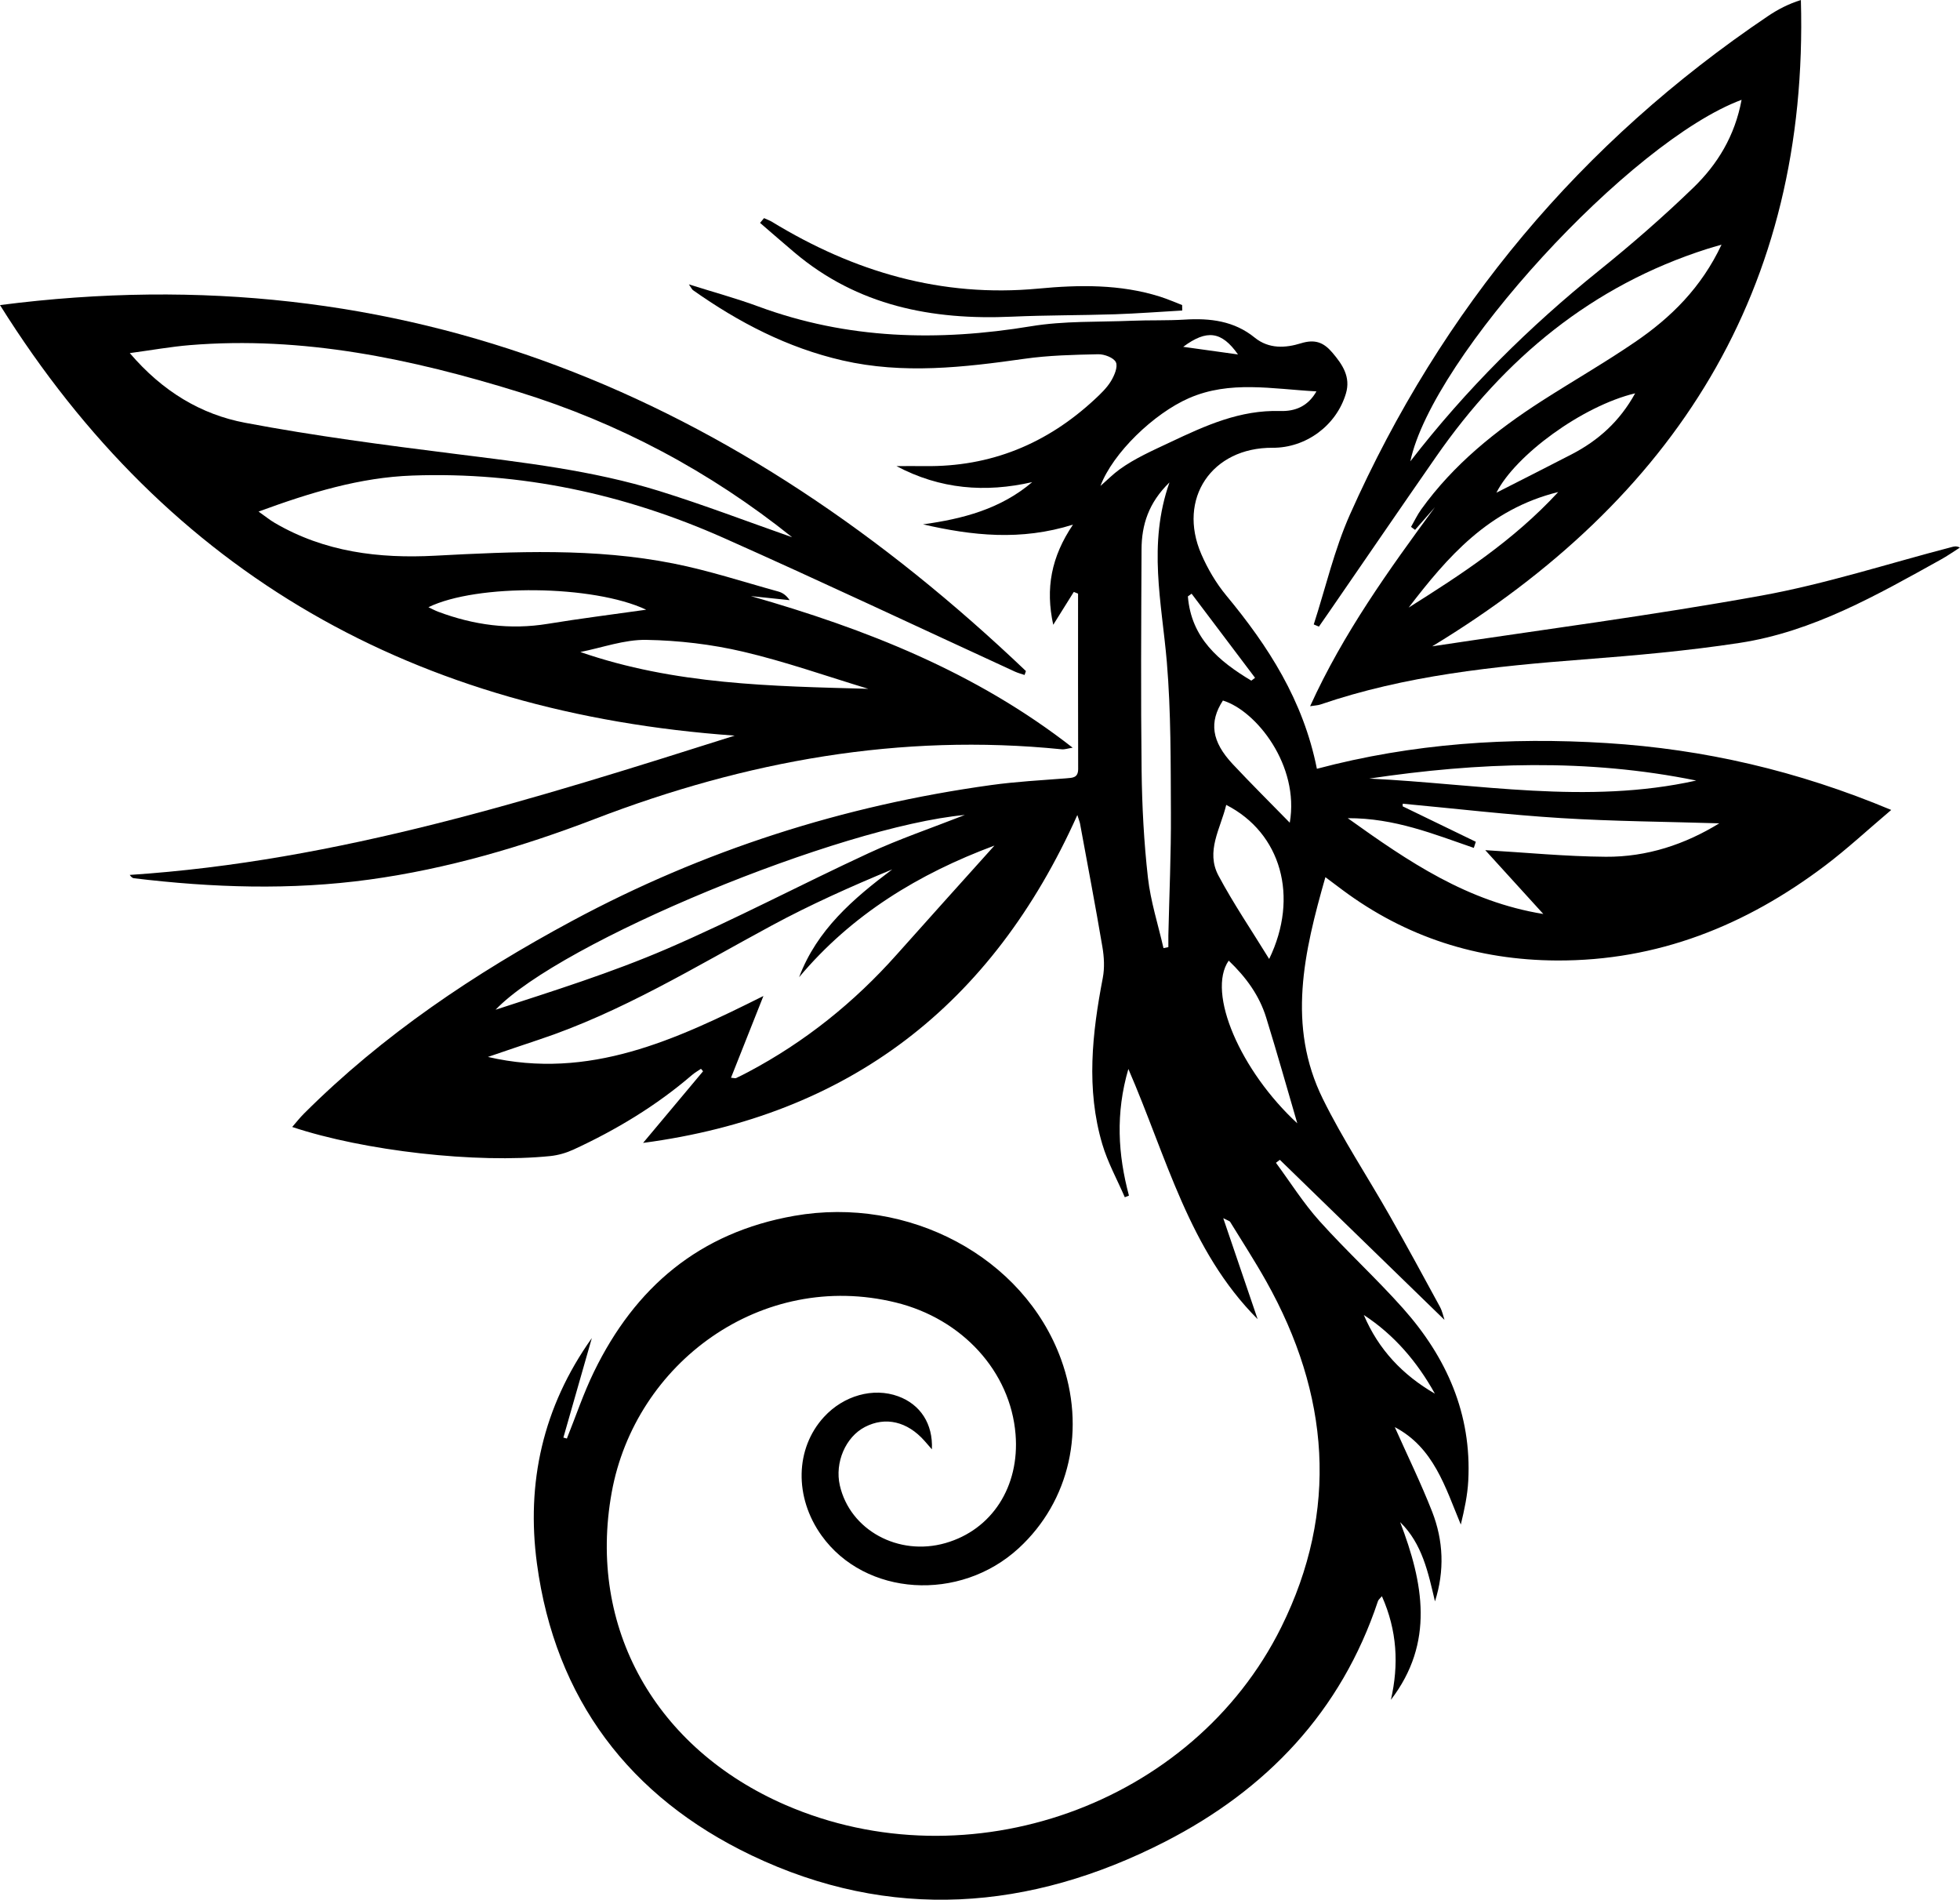 <?xml version="1.0" encoding="UTF-8"?><svg id="Layer_1" xmlns="http://www.w3.org/2000/svg" viewBox="0 0 599.26 580.72"><defs><style>.cls-1{stroke-width:0px;}</style></defs><path class="cls-1" d="m428.08,465.27c7.12,18.6,10.58,36.85-2.82,54.34,2.46-10.74,1.92-21.18-2.75-31.67-.55.66-1.05,1.03-1.21,1.51-11.25,33.78-34.09,57.66-65.13,73.55-41.24,21.11-83.97,24.43-126.41,4.15-37.27-17.82-60.03-47.81-65.59-89.17-3.31-24.57,1.74-47.83,16.78-68.95-3.02,10.54-5.86,20.48-8.7,30.42.36.1.71.19,1.07.29,2.74-6.82,5.08-13.83,8.29-20.42,12.59-25.85,32.22-42.56,61.25-47.66,34.9-6.13,70.13,12.51,81.54,43.82,7.71,21.16,2.73,43.39-12.95,57.8-18.03,16.56-46.94,14.7-60.26-3.88-8.4-11.72-8.1-26.64.74-36.26,6.03-6.57,15.1-9.09,22.69-6.31,6.77,2.48,10.67,8.4,10.3,16.21-.91-1.05-1.57-1.81-2.24-2.57-5.27-5.96-11.95-7.52-18.24-4.26-5.91,3.06-9.26,10.87-7.67,17.85,3.11,13.66,17.92,21.75,32.28,17.64,14.22-4.07,22.74-17.26,21.45-33.24-1.55-19.23-16.33-35.33-36.61-40.3-41.11-10.08-79.72,18.54-86.87,58.07-7.49,41.37,13.44,78.26,53.06,95.49,55.93,24.32,124.6.21,151.65-54.3,17.7-35.67,14.76-71.31-4.6-105.77-3.47-6.18-7.33-12.13-11.04-18.17-.13-.22-.51-.28-2.09-1.1,3.72,10.91,7.09,20.82,10.51,30.86-20.98-21.03-27.75-49.37-39.52-76.47-3.96,13.6-3.18,26.14.18,38.71-.42.17-.85.33-1.27.5-2.33-5.39-5.22-10.62-6.88-16.22-4.99-16.89-3.11-33.86.15-50.82.59-3.05.41-6.4-.12-9.49-2.13-12.59-4.53-25.14-6.84-37.7-.1-.53-.32-1.04-.82-2.61-26.08,58.22-69.82,91.88-132.77,100.23,6.11-7.3,12.23-14.6,18.34-21.9-.21-.25-.43-.5-.64-.75-.91.62-1.88,1.16-2.71,1.87-10.96,9.42-23.21,16.8-36.29,22.83-2.2,1.01-4.66,1.72-7.06,1.97-22.56,2.31-56.87-1.54-78.92-8.89,1.32-1.51,2.37-2.87,3.59-4.08,24.13-24.09,52.13-42.84,81.99-58.91,40.15-21.6,82.93-35.27,128.07-41.52,7.63-1.06,15.35-1.47,23.03-2.07,1.98-.16,3.63-.14,3.62-2.89-.06-17.85-.03-35.7-.03-53.55-.44-.18-.88-.35-1.31-.53-1.94,3.1-3.88,6.21-6.28,10.04-2.42-11.11-.63-20.75,6.04-30.62-15.94,5.02-30.84,3.37-45.85-.08,12.11-1.68,23.69-4.66,33.38-12.91-14.33,3.28-28.17,2.19-41.5-4.9,2.89,0,5.78-.03,8.67,0,20.12.28,37.34-6.82,51.98-20.44,1.8-1.67,3.65-3.44,4.91-5.5,1.04-1.71,2.19-4.37,1.53-5.8-.64-1.39-3.53-2.49-5.41-2.45-7.54.16-15.13.33-22.57,1.39-18.55,2.63-37.01,4.77-55.62.5-16.81-3.86-31.74-11.62-45.7-21.48-.33-.23-.5-.69-1.26-1.77,7.56,2.39,14.5,4.27,21.22,6.75,27.25,10.07,55.02,10.74,83.41,6.05,10.08-1.67,20.52-1.25,30.8-1.68,5.38-.22,10.79-.02,16.16-.35,7.78-.49,15.13.4,21.4,5.5,4.37,3.55,9.48,3.18,14.11,1.75,4.33-1.34,6.96-.3,9.63,2.83,3.11,3.66,5.67,7.43,4.15,12.53-2.93,9.8-12.24,16.63-22.42,16.57-18.57-.12-29.17,15.54-21.78,32.54,1.94,4.47,4.52,8.86,7.62,12.61,12.84,15.49,23.54,32.03,27.71,52.98,29.29-7.78,58.81-9.73,88.63-7.86,29.73,1.86,58.31,8.44,86.97,20.44-7.27,6.15-13.46,11.91-20.17,16.98-24.27,18.35-51.29,29.2-82.13,29.04-24.18-.13-46.11-7.11-65.56-21.62-1.58-1.18-3.16-2.37-5.14-3.85-6.54,22.87-11.82,45.41-.78,67.78,6.04,12.25,13.64,23.73,20.4,35.63,5.24,9.22,10.31,18.55,15.37,27.87.77,1.41,1.09,3.07,1.42,4.05-16.64-16.18-33.49-32.56-50.34-48.93l-1.19.91c4.4,5.96,8.37,12.3,13.3,17.79,8.23,9.18,17.39,17.54,25.59,26.75,13.27,14.93,20.99,32.22,19.91,52.65-.23,4.43-1.17,8.81-2.28,13.4-4.75-11.41-8.26-23.54-20.19-29.79,3.84,8.61,7.98,17.07,11.41,25.81,3.48,8.89,3.85,18.13.88,27.46-2.07-8.76-3.85-17.59-10.65-24.23Zm-183.75-166.57c5.45-14.46,16.51-23.97,28.47-32.94-12.65,5.24-25,10.76-36.87,17.17-23.29,12.56-45.88,26.49-71.19,34.89-5.2,1.72-10.37,3.51-15.56,5.27,31.01,7.17,57.43-5.25,84.23-18.63-3.28,8.27-6.56,16.54-9.91,24.99.98.08,1.32.22,1.54.11,1.25-.59,2.49-1.21,3.71-1.86,17.35-9.19,32.41-21.28,45.45-35.94,9.88-11.1,19.83-22.12,29.85-33.28-23.15,8.61-43.64,21.06-59.72,40.23Zm227.52-19.32c-6.59-7.24-12.41-13.64-17.74-19.5,12.15.71,24.49,1.93,36.84,2.02,12.59.1,24.27-3.8,34.71-10.22-16.09-.5-32.25-.6-48.36-1.6-16.17-1-32.29-2.9-48.43-4.4,0,.27-.01.53-.02.8,7.46,3.61,14.92,7.23,22.37,10.84l-.61,1.87c-12.2-4.19-24.24-9.15-38.54-9.08,18.67,13.36,36.52,25.49,59.77,29.28Zm-176.85-30.26c-38.14,3.53-123.68,38.76-143.48,59.54,17.64-5.75,35.41-11.3,52.41-18.63,20.89-9.01,41.05-19.7,61.72-29.26,9.31-4.31,19.08-7.62,29.35-11.65Zm62.58-101.67c-6.43,6.23-8.53,13.02-8.56,20.47-.1,22.53-.25,45.06.02,67.59.13,10.93.71,21.9,1.93,32.75.82,7.27,3.12,14.38,4.76,21.56.5-.1,1-.19,1.49-.29,0-1.18-.02-2.35,0-3.53.28-12.49.85-24.98.78-37.47-.08-15.41.04-30.87-1.25-46.2-1.53-18.02-5.88-35.93.82-54.89Zm17.33,98.6c-1.73,7.24-6.35,14.17-2.36,21.63,4.56,8.54,10.04,16.6,15.49,25.46,9.23-19.04,3.61-38.54-13.12-47.09Zm43.73-8.05c33.27,1.59,66.55,8.05,99.97.6-33.28-6.79-66.59-5.59-99.97-.6Zm-16.14-118.36c-13.53-.73-26.45-3.41-38.99,2.07-10.74,4.7-23.26,16.76-27.05,26.83,2.18-1.9,3.9-3.65,5.85-5.06,4.78-3.44,10.1-5.75,15.42-8.27,10.89-5.15,21.38-9.94,33.72-9.57,4.35.13,8.39-1.29,11.05-6.01Zm-8.16,131.85c3.04-17.5-10.25-34.24-20.44-37.35-4.27,6.58-3.47,12.52,2.98,19.42,5.66,6.04,11.54,11.88,17.46,17.93Zm-18.67,42.16c-6.81,9.83,3.67,33.78,20.97,49.73-3.04-10.38-6.13-21.39-9.51-32.31-2.07-6.71-6.07-12.27-11.46-17.42Zm-11.35-112.16l-1.13.82c1.02,12.74,9.47,19.81,19.39,25.75.38-.29.76-.58,1.15-.86-6.47-8.57-12.93-17.14-19.4-25.71Zm52.66,220.48c4.47,10.55,11.9,18.38,21.73,24.05-5.38-9.67-12.37-17.93-21.73-24.05Zm-55.22-295.95c6.06.84,10.98,1.53,16.75,2.33-4.99-7.09-9.51-7.72-16.75-2.33Z"/><path class="cls-1" d="m0,93.26c123.82-15.99,225.86,28.17,313.67,111.87-.14.4-.27.8-.41,1.2-1-.34-2.03-.6-2.98-1.04-29.66-13.63-59.17-27.57-88.99-40.84-30.25-13.45-62.04-20.28-95.24-19.08-15.95.57-31.13,5.18-46.99,11.01,2.09,1.47,3.44,2.59,4.94,3.46,15.21,8.9,31.82,10.95,49.06,10.03,24.36-1.29,48.76-2.4,72.87,2.39,10.83,2.15,21.4,5.63,32.06,8.57,1.27.35,2.41,1.13,3.44,2.63-3.95-.41-7.89-.83-11.84-1.24,35.12,10.06,68.7,23.17,98.37,46.34-1.49.23-2.45.58-3.36.49-49.36-5-96.62,3.59-142.67,21.27-22.29,8.56-45.2,15.28-68.98,18.55-24.02,3.3-47.99,2.49-71.97-.4-.42-.05-.81-.3-1.32-1.02,63.57-4.17,123.63-23.17,184.97-42.58C127.14,217.92,51.7,175.88,0,93.26Zm242.18,70.96c-25.12-20.11-53-34.95-83.64-44.42-32.7-10.11-65.93-17.13-100.49-14.3-5.83.48-11.62,1.53-18.37,2.44,10.05,11.75,21.79,18.75,35.27,21.3,21.16,4,42.57,6.79,63.95,9.48,21.11,2.66,42.27,5.05,62.65,11.37,13.61,4.23,26.95,9.34,40.62,14.13Zm23.29,46.34c-12.74-3.85-25.34-8.32-38.28-11.35-9.64-2.26-19.71-3.44-29.61-3.61-6.69-.11-13.43,2.38-20.14,3.71,28.86,10,58.47,10.45,88.03,11.25Zm-134.48-24.94c1.11.52,2.02,1.02,2.98,1.38,10.87,4.08,21.98,5.59,33.55,3.69,9.85-1.62,19.77-2.85,30.05-4.31-16.16-7.62-51.79-7.99-66.58-.76Z"/><path class="cls-1" d="m400.56,215.88c10.22-22.46,24.08-41.66,38.17-60.85-2.03,2.31-4.06,4.63-6.08,6.94-.41-.3-.83-.6-1.24-.9,1.03-1.78,1.91-3.67,3.1-5.33,9.88-13.76,22.83-24.15,36.94-33.21,9.47-6.07,19.24-11.68,28.52-18.02,10.93-7.46,20.21-16.59,26.38-29.72-1.98.58-3.18.91-4.37,1.29-35.24,11.22-62.02,33.51-82.87,63.49-11,15.82-21.87,31.72-32.81,47.59-1.01,1.47-2.03,2.93-3.05,4.39-.53-.22-1.05-.45-1.58-.67,3.63-11.21,6.29-22.85,11.05-33.55,28.03-62.97,70.65-113.88,127.87-152.44,2.99-2.01,6.2-3.68,10.02-4.89,2.49,88.91-38.72,152.66-112.72,197.57,33.54-5.07,67.27-9.45,100.7-15.51,19.62-3.56,38.75-9.79,58.1-14.82.7-.18,1.39-.43,2.55.14-1.95,1.23-3.84,2.57-5.86,3.68-19.54,10.84-39.06,22.04-61.54,25.47-15.82,2.42-31.83,3.83-47.8,5.06-27.24,2.1-54.32,4.87-80.38,13.78-.69.24-1.46.25-3.12.51ZM532.49,30.51c-34.07,12.62-94.56,78.64-101.29,110.52,17.07-22.06,36.4-41.18,57.74-58.36,9.95-8.01,19.63-16.44,28.81-25.32,7.35-7.11,12.68-15.78,14.73-26.84Zm-32.55,89.72c-16.23,3.89-36.67,18.97-42.42,30.38,7.24-3.69,15.15-7.66,23.02-11.74,8.1-4.2,14.67-10.04,19.4-18.64Zm-69.25,65.5c16.07-10.13,31.96-20.41,45.73-35.32-21.33,5.25-33.88,19.88-45.73,35.32Z"/><path class="cls-1" d="m361.45,94.92c-6.86.39-13.71.92-20.57,1.15-10.48.34-20.97.26-31.44.73-24.48,1.11-47.25-3.32-66.55-19.63-3.53-2.98-7.01-6.02-10.51-9.04.41-.48.81-.96,1.22-1.45.83.38,1.71.69,2.48,1.16,25.02,15.25,51.77,23.17,81.42,20.38,12.4-1.17,24.97-1.38,37.14,2.45,2.31.73,4.53,1.71,6.79,2.58,0,.56.02,1.11.03,1.67Z"/></svg>